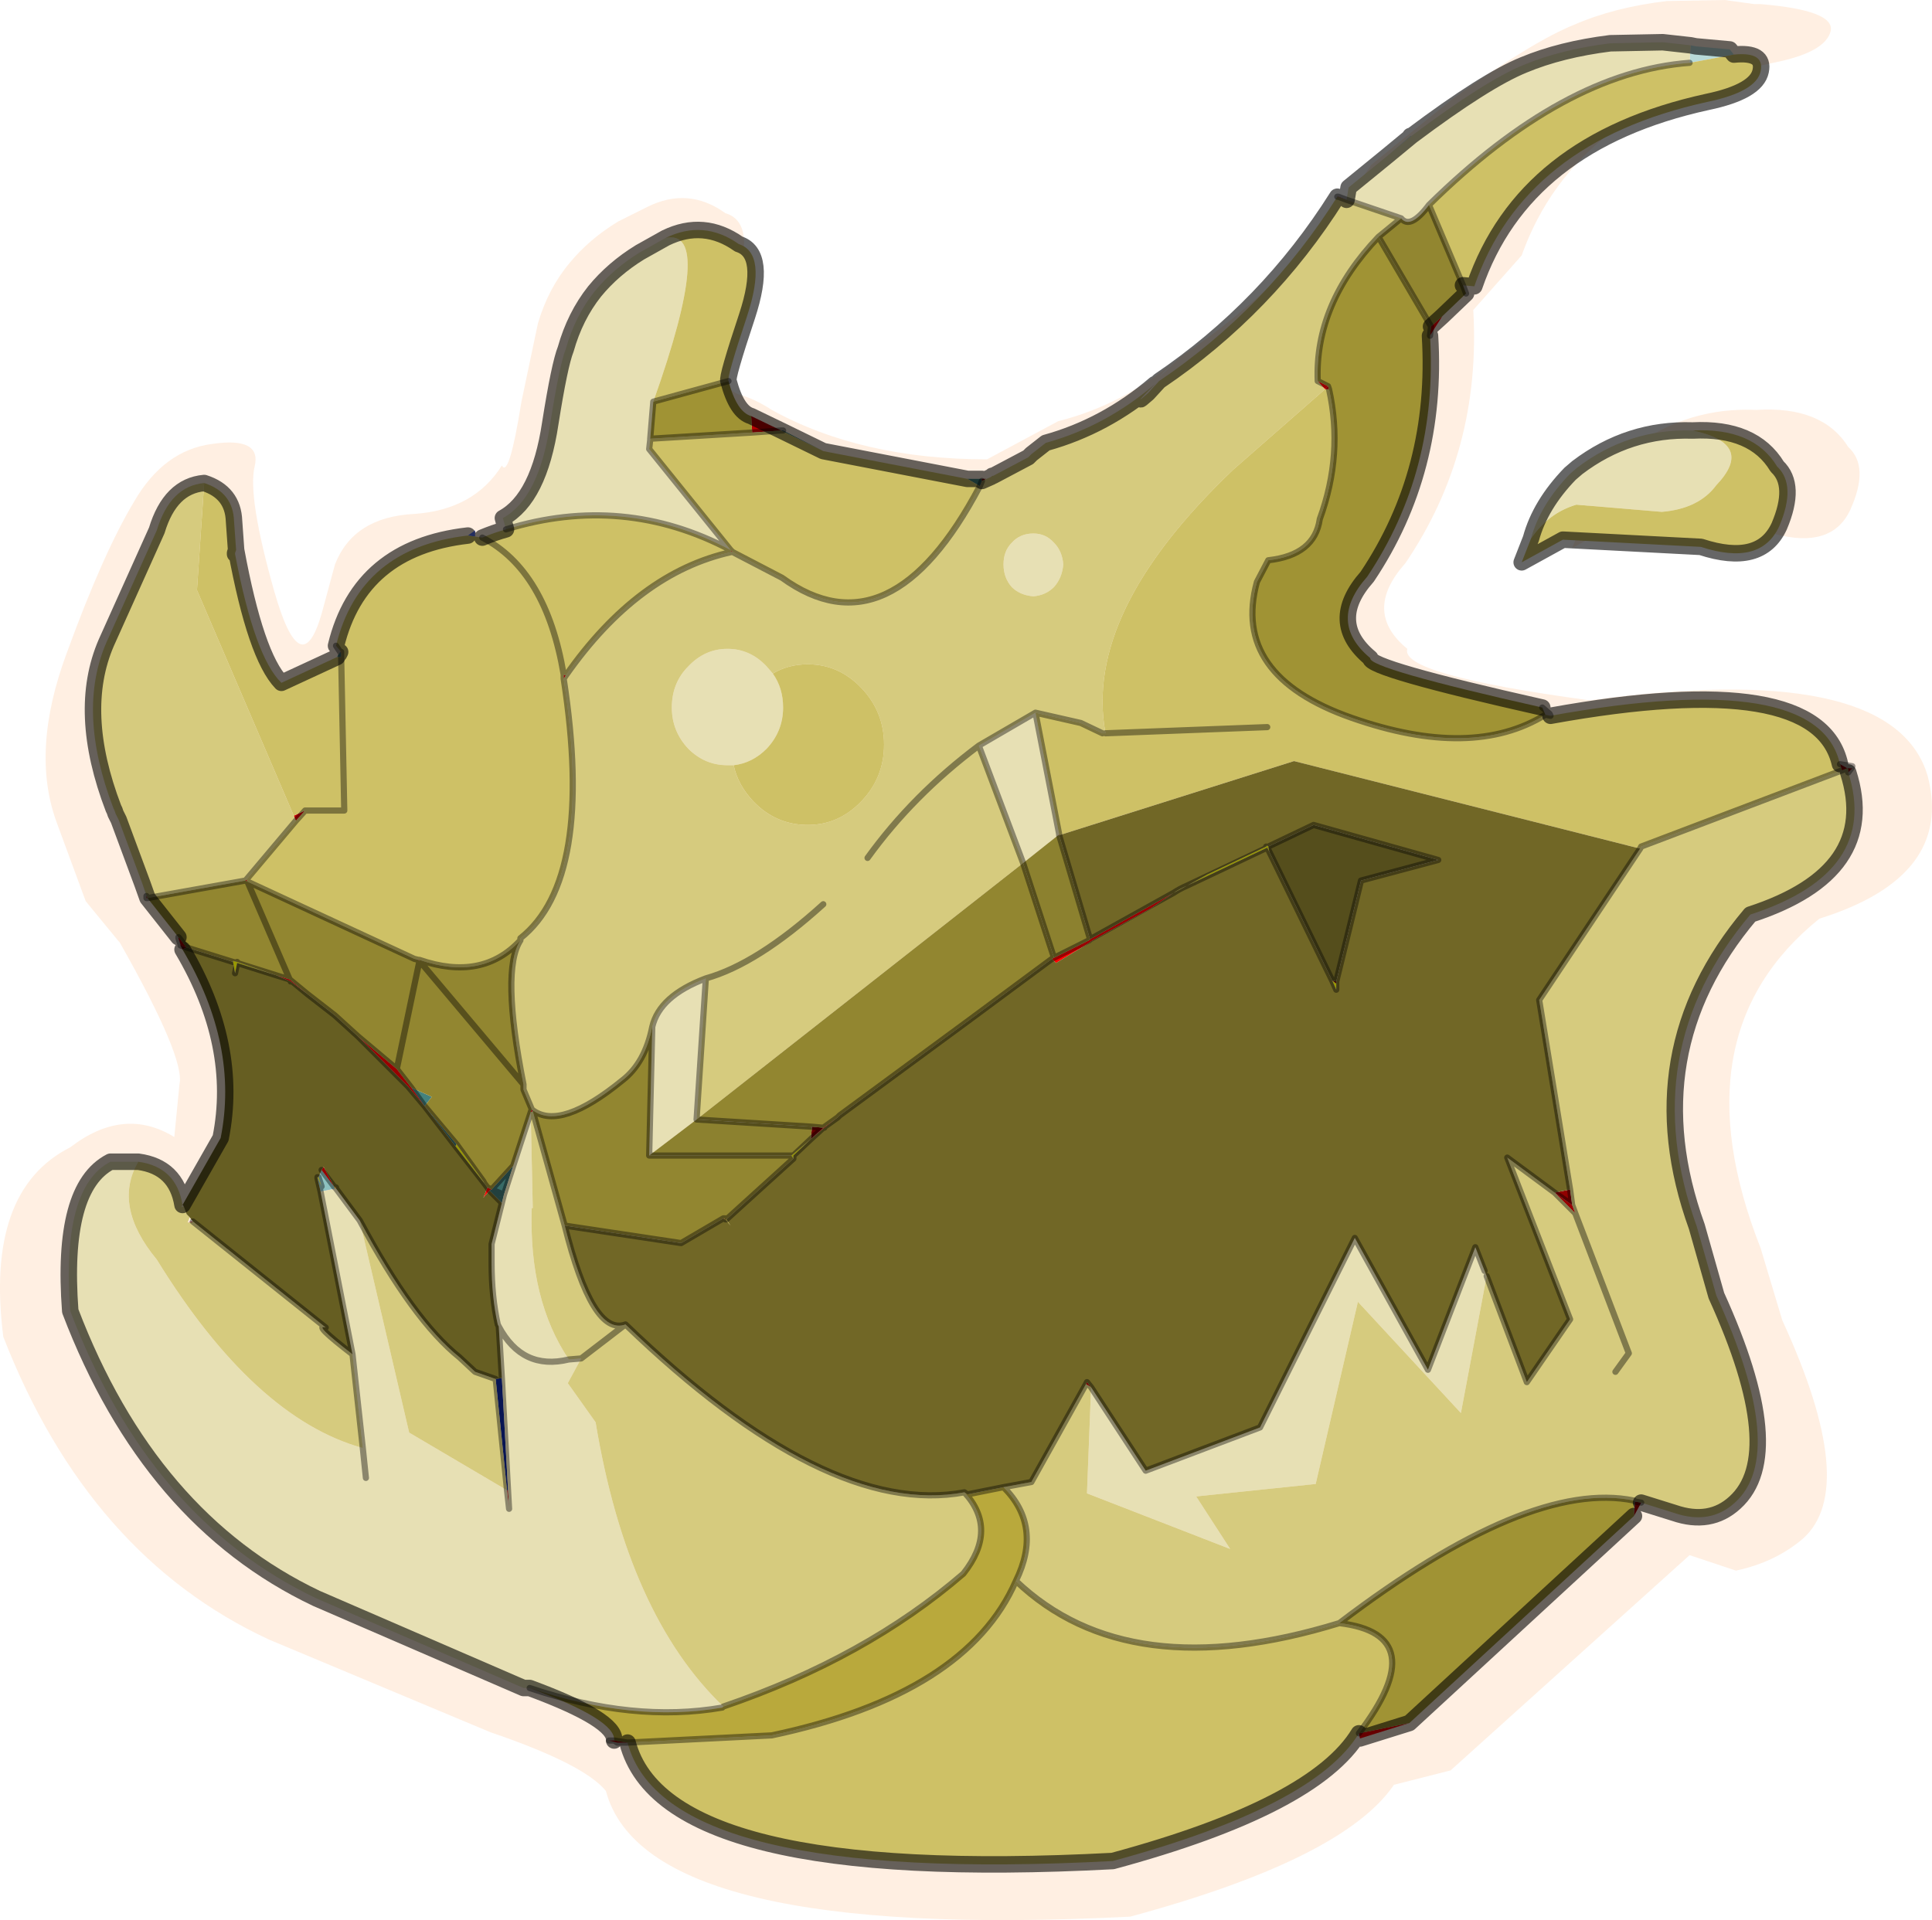 <svg viewBox="0 0 93.776 93.219" xmlns="http://www.w3.org/2000/svg" xmlns:xlink="http://www.w3.org/1999/xlink"><use transform="translate(.01 -.05)" width="93.75" height="93.25" xlink:href="#a"/><defs><g id="a"><path d="M298.6 158.7q3.9-2.8 5.9-3.6 1.95-.85 4.5-1.15l2.8-.05 1.45.2h.3q3.6.3 3.4 1.3-.25 1.05-2.8 1.55-9.6 2.05-12.2 9.35l-2.35 2.65q.4 6.85-3.3 12.3-2.1 2.35.1 4.15-.4 1.25 8.85 2.5 14.3-1.95 16.3 3.35l.1.3q1.3 4.9-5.25 6.95-6.95 5.6-2.85 16l1.05 3.5q3.75 8.15 1 10.6-1.35 1.15-3.25 1.55l-2.25-.75-11.6 10.45-2.75.7q-2.45 3.6-12.8 6.4-23.5 1.2-25.45-6.1-1.05-1.3-5.6-2.85l-10.75-4.5q-8.75-4.05-12.9-14.7-.9-7.1 3.25-9.2 2.6-2 5.05-.5l.25-2.55q.3-1.25-2.9-6.9l-.05-.05-1.6-1.95-1.4-3.8q-1.3-3.5.5-8.3 1.75-4.8 3.25-7.3 1.45-2.5 3.8-2.8 2.4-.35 2.05 1.1t.95 6.05q1.3 4.55 2.3 1.1l.65-2.4q.9-2.3 3.85-2.45 2.9-.2 4.25-2.35.35.65.95-3.1l.8-3.8q.5-1.7 1.55-2.95.95-1.15 2.35-2l1.4-.7q2-1 3.8.3 1.55.45.45 3.65-1.1 3.15-1 3.3.45 1.6 1.2 1.85.75.2 1.6.75 4.35 2.4 10.45 2.4l3.45-1.85q3.15-.8 5.7-2.95-1.3 1.25-.4.45l.6-.6q5.65-3.75 9.3-9.35l3.95-3.2m19.2 16.9q1.05.95.1 3.05-.95 2.05-4.1 1.05l-7.25-.35-2.15 1.15.5-1.2q.45-1.75 2-3.35l.4-.3q2.7-2 6.05-1.85 3.2-.2 4.45 1.8" fill="#fedbc0" fill-opacity=".451" fill-rule="evenodd" transform="translate(-228.1 -153.85)"/><path d="M296.55 160.5h.05l-1.15.95 1.1-.95m13.6-4.4.25.05 1.65.15.2.25-2.15.4.05-.85" fill="#b8dad8" fill-rule="evenodd" transform="translate(-228.1 -153.85)"/><path d="M266 174.8h.1l1.95 1-2.05-1m9.05 2.35h.7v.1l-.1.25-.6-.35m-27 29.55 1 .45-.35.45-.65-.9m59.4 20.1-.05.7v-.75l.05.05" fill="#44827d" fill-rule="evenodd" transform="translate(-228.1 -153.85)"/><path d="m235.2 197.4-.2-.6.25.7-.05-.1m9.15 14.2-.7.15-.15-.65v-.05l.2.45-.15-.45.15-.35.6.8.05.1" fill="#8dc2c0" fill-rule="evenodd" transform="translate(-228.1 -153.85)"/><path d="m298.1 169.25-.45.7-.15.25.05-.45.55-.5m19.85 21.95h.05l-.2.2.15-.2m-21.45 46.35-2.4.75-.05-.25 2.45-.5m-37.95.95h-.5l-.4-.1h.25l.15.1-.15-.1.65.1m-21.7-38.7v-.05l-.1-.3v-.05l.05.05.3.4.05.05-.3-.1m-1.6-2.3h-.05v-.1l.05.1M293 163.45h.05l.4.15-.45-.15m-.45 9.2-.15.15-.35-.4.5.25M281 199.5l4.05-2.25-1.1.75-2.1 1.15-.8.45-.05.05-1.65 1-.2-.2 1.8-.9.05-.05m-12.25 8.65-.65.5-.65.55.6-.55h.05-.05l.7-.5m-5.45 4.95v-.05l.05.05h-.05m-.05 0-.05-.05h.05v.05m.4-32.4h-.05l-.05-.1.1.1m-8.1 6-.1.15v-.2l.1.05m-15.5 9.9.05.1-.1-.05.05-.05m2.1 4.85.85.7-.8-.6-.7-.3.65.2.05.1-.05-.1m3.3 2.75 1.9 1.6.7.9.65.9-.8-.95-2.45-2.45m3-3.65-.05-.05h.05v.05m-3.8-15v.05l-.05-.05h.05m9.2 22.35.05-.15.05.1-.1.05m-2 3.8-.1-.15.1.15-.3.35.2-.5.2.1-.1.05m-8.15-1 .1-.15.5.95-.6-.8m60.7 1.7.15.4-.1-.1-.05-.3.05.3-.9-.9.85.6" fill="red" fill-rule="evenodd" transform="translate(-228.1 -153.85)"/><path d="m253.9 207.75.05.05v.05l-.05-.1m-3.65 1.7-.05.1-1.5-1.95 1.55 1.85m2.75 1.05-.45 1.4-.1.4-.6-.6.1-.05.6.25-.6-.25 1.05-1.15" fill="#386b67" fill-rule="evenodd" transform="translate(-228.1 -153.85)"/><path d="M292.6 172.8h-.2l.15-.15.05.15m24.9 18.5-.1-.3.35.2-.25.1m-36.7 29.8.05-.1.2.25-.25-.15m37.15-29.9-.15.2v-.15l-.05-.05h.2m-75.6 2.3.55-.25-.45.5-.1-.25m6.1 7v.05-.05m-4.05 11.05v.05l-.1-.1.1.05m18.9 1.5h-.05l.1.05-.05-.05m-10.6 13.2h.05l.05.9-.1-.9" fill="#c00" fill-rule="evenodd" transform="translate(-228.1 -153.85)"/><path d="m264.55 174.1 1.45.7-1.4.1-.05-.8m11.2 3.05h.2l-.2.1v-.1" fill="#b70000" fill-rule="evenodd" transform="translate(-228.1 -153.85)"/><path d="M279.5 194.4v.05h-.05l.05-.05" fill="#9f0000" fill-rule="evenodd" transform="translate(-228.1 -153.85)"/><path d="m285.05 197.25.1-.05.55-.3 1-.55 2.85-1.35.05-.05.05.05-.05.05-.05-.05.05.05.05-.05.05.25-.1-.2-3.9 1.85q-.35.15-.65.35m7.9 4.4v.3l-.2-.45.2.15m-25.5 7.55-.85.8v.15l-.1-.15.95-.8m-4.15 3.85-.15.15.1-.1v-.05h.05m-13.1-3.5.05-.1 1.3 1.8.05.1-1.4-1.8m-5.8 2.05h-.05l-.05-.1.1.1m-4.9-10.45-.1-.55v-.05l.2.05 1.9.65-1.9-.6-.2-.05.2.05-.1.5m.1-.5v-.05.05m3.9 10.4h.05l.15.45-.2-.45m23-1.05h.1-.1m2.35 6.3-.7.05.7-.05" fill="#ff0" fill-rule="evenodd" transform="translate(-228.1 -153.85)"/><path d="m250.8 179.9.35-.25v.3l-.35-.05m-6.45 31.7h.05l-.75.15.7-.15" fill="#5772f0" fill-rule="evenodd" transform="translate(-228.1 -153.85)"/><path d="m244.45 185.8.05-.1.05-.05.05-.1.05.05v.2h-.2" fill="#6ab0ad" fill-rule="evenodd" transform="translate(-228.1 -153.85)"/><path d="m263.55 180.6.05.1-.05-.1" fill="#0039ff" fill-rule="evenodd" transform="translate(-228.1 -153.85)"/><path d="M292.95 201.55v.1l-.2-.15.2.05m-25.5 7.65.05-.6.55.05-.6.55" fill="#600" fill-rule="evenodd" transform="translate(-228.1 -153.85)"/><path d="m253.95 207.85-.1.05.1-.05" fill="#0f29a8" fill-rule="evenodd" transform="translate(-228.1 -153.85)"/><path d="m263.35 213.1.2.3-.25-.3h.05" fill="#efdf21" fill-rule="evenodd" transform="translate(-228.1 -153.85)"/><path d="m248.2 200.45.25.05h-.05l-.2-.05" fill="#f55" fill-rule="evenodd" transform="translate(-228.1 -153.85)"/><path d="m236.95 200-.1-.2.3.1-.2.1m66.6 11.8.75-.15.1.75-.85-.6m-66.35 1.45.25-.05-.05.05h-.2" fill="#910000" fill-rule="evenodd" transform="translate(-228.1 -153.85)"/><path d="m252.15 220.85.3-.05.3 5.45h-.05l-.55-5.4" fill="#0d238a" fill-rule="evenodd" transform="translate(-228.1 -153.85)"/><path d="m307.75 226.85-.35.65.05-.7.3.05" fill="#b30000" fill-rule="evenodd" transform="translate(-228.1 -153.85)"/><path d="M296.6 160.5q3.6-2.7 5.45-3.45 1.8-.75 4.2-1.05l2.55-.05 1.35.15-.05.85q-6.1.45-12.65 6.9-.9 1.2-1.35.65l-2.65-.9.1-.6 1.9-1.55 1.15-.95m-42.8 75.35h-.3l-10.05-4.35q-8.1-3.85-11.95-13.95-.45-6 1.95-7.25h1.35q-1.25 2.15.9 4.75 4.75 7.7 10 9.15l-.5-4.55-1.55-7.9.75-.15 1.15 1.55 2.4 10.3 4.75 2.8.1.9-.05-.9-.3-5.45-.15-2.5-.05-.1q-.3-1.35-.3-3v-.9l.6-2.4.45-1.4.85-2.6.1 4.65h-.05q-.15 4.45 1.8 7.35-2.25.55-3.4-1.6 1.15 2.15 3.4 1.6l.6-.05-.65 1.2 1.35 1.9q1.55 9.35 6.2 13.8l-.05.05q-4.3.75-9.35-.95m-1.15-56.25-.15-.55q1.75-.95 2.3-4.6.45-2.85.75-3.6.45-1.6 1.4-2.8.9-1.1 2.2-1.9l1.25-.7q2.4-.5-.6 7.95l-.15 1.8v.05l-.05.45 3.95 4.9q-5.2-2.75-10.9-1m26.6.65q.4.4.45 1.05-.05.65-.45 1.1-.4.4-1 .45-.65-.05-1.05-.45-.4-.45-.4-1.1t.4-1.05q.4-.45 1.05-.45.6 0 1 .45m-15.55 10.8h-.3q-1.1 0-1.9-.8-.8-.85-.8-2 0-1.2.8-2 .8-.85 1.9-.85t1.9.85l.3.35q.5.7.5 1.65 0 1.15-.8 2-.7.7-1.6.8m11.9-.95 2.75-1.6 1.15 5.9-.05.05-1.7 1.35-2.15-5.7m5.45 31.15 2.65 4.05 5.55-2.1 4.6-9.2 3.55 6.4 2.3-5.95.45 1.15.1.25-1.25 6.65-5-5.4-2.05 8.85h-.05l-5.75.6 1.65 2.55-6.95-2.7.2-5.15m-21.3-17.5q.35-1.5 2.6-2.35l-.45 6.85-2.3 1.75.15-6.25m42.65-23.7q.45-1.65 1.9-3.15l.35-.3q2.5-1.9 5.6-1.8 3.05.65 1.15 2.65-.85 1.15-2.65 1.3l-4.15-.35q-1.35.4-2.2 1.65m-56.55 45.6-.15-1.45.15 1.45" fill="#e7e0b4" fill-rule="evenodd" transform="translate(-228.1 -153.85)"/><path d="M317.8 191.4q1.55 4.85-4.75 6.9-5.65 6.7-2.6 15.15l.95 3.35q3.5 7.7.9 10.05-1.2 1.1-2.95.5l-1.6-.5-.3-.05-.05-.05q-5.1-1.05-14.3 5.95-10.25 3.15-15.7-2.05 1.3-2.65-.6-4.55l1.35-.25 2.65-4.75.25.15-.2 5.15 6.95 2.7-1.65-2.55 5.75-.6h.05l2.05-8.85 5 5.4 1.25-6.65 1.95 5.15 2.1-3.05-3.05-7.85 2.3 1.7 1 1-.15-.4-.1-.75-1.5-9.2 4.9-7.35.05-.1 9.75-3.7.25-.1.05.05v.15m-83 18.9q1.85.25 2.15 2.1l-.05.1.1-.05.15.4.15.15-.1.25h.2l.05-.05 6.45 5.15q-.65-.2 1.3 1.3l.5 4.55q-5.25-1.45-10-9.15-2.15-2.6-.9-4.75m.2-13.5-1.15-3.1-.15-.3-.05-.15-.05-.1q-1.8-4.7-.35-8.05l2.45-5.45q.65-2.15 2.3-2.3l-.35 5.2 4.7 10.95.1.25-2.4 2.85-.05.05-4.75.85-.25-.7m40.75-19.55.45-.2.05-.05h.05l1.7-.9.15-.15.7-.55q2.9-.8 5.3-2.85-1.2 1.2-.35.45l.55-.6q5.25-3.55 8.65-8.95l.45.15 2.65.9-1.1.9q-3.1 3.25-2.95 7l.35.4-4.45 3.9q-7.3 6.95-6.2 12.8h-.15l-1.05-.5-2.2-.5-2.75 1.6 2.15 5.7-15.85 12.45.45-6.85q-2.25.85-2.6 2.35-.35 1.75-1.45 2.6-3 2.45-4.35 1.45l-.05-.05-.4-.95v-.25q-1.1-5.55-.15-7v-.1q3.6-2.85 2.1-12.6l.1-.15q3.5-5 8.05-6h.05l2.4 1.25q5.25 3.8 9.6-4.45l.1-.25m3.5 3q-.4-.45-1-.45-.65 0-1.05.45-.4.4-.4 1.05t.4 1.1q.4.4 1.05.45.6-.05 1-.45.4-.45.45-1.1-.05-.65-.45-1.05m-15.55 10.8q.2.95.95 1.75 1.1 1.15 2.65 1.15 1.5 0 2.6-1.15t1.1-2.75-1.1-2.75-2.6-1.15q-.95 0-1.7.45l-.3-.35q-.8-.85-1.9-.85t-1.9.85q-.8.8-.8 2 0 1.15.8 2 .8.8 1.9.8h.3m-8.2 22.35q1.35 5.4 2.95 4.8 9.75 9.4 16.45 8.15 1.65 1.8-.05 3.95-4.75 4.1-11.65 6.45-4.65-4.45-6.2-13.8l-1.35-1.9.65-1.2-.6.05q-1.95-2.9-1.8-7.35h.05l-.1-4.65.1-.05 1.55 5.55m14.7-17.85q2.2-3.05 5.4-5.45-3.2 2.4-5.4 5.45m-2.15 2.25q-3.2 2.9-5.7 3.6 2.5-.7 5.7-3.6m-22.5 15.35q2.6 4.85 4.85 6.65l.75.7 1 .35.55 5.4-4.75-2.8-2.4-10.3m12.9 5.05-2.15 1.65 2.15-1.65m48.05 2.3.65-.9-2.6-6.8 2.6 6.8-.65.9" fill="#d6cb7e" fill-rule="evenodd" transform="translate(-228.1 -153.85)"/><path d="M312.25 156.55q1.5-.15 1.3.8-.2 1-2.6 1.5-8.9 1.95-11.3 8.95l-.55-.05-1.65-3.9q6.55-6.45 12.65-6.9l2.15-.4m-8.9 32.1q13-2.35 14.05 2.35l.1.3-9.75 3.7-.05.1-16.8-4.25-11.4 3.6v-.05l-1.15-5.9 2.2.5 1.05.5h.15q-1.1-5.85 6.2-12.8l4.45-3.9h.2q.7 3.15-.45 6.3-.25 1.75-2.5 2l-.55 1.05q-1.25 4.55 4.6 6.6t9.4-.15l.25.05m-9.3 49.4q-2.15 3.55-11.95 6.2-21.75 1.15-23.55-5.75l7-.35q9.45-2 11.85-7.5 5.45 5.2 15.7 2.05 4.6.55.95 5.35M238 177.35q1.4.45 1.45 1.85l.1 1.4-.05.15v.05q.95 5 2.25 6.25l2.7-1.25h.2l.15 7.45h-1.9 1.9l-.15-7.45v-.25l-.25-.3q1.15-4.75 6.4-5.35l.7.1q.6-.25 1.15-.4 5.7-1.75 10.9 1l-3.95-4.9.05-.45v-.05l4.95-.3 1.4-.1 2.05 1 7 1.35.6.35q-4.35 8.25-9.6 4.45l-2.4-1.25-.1-.1.05.1q-4.55 1-8.05 6l-.1-.05v.2q1.5 9.75-2.1 12.6v.1q-1.85 2-4.9.95l-.25-.05-8.1-3.75-.05-.1 2.4-2.85.45-.5-.55.25-4.7-10.95.35-5.2m22.4-11.9q1.85-.9 3.55.3 1.4.45.4 3.5-1 3-.9 3.15l-3.65 1q3-8.45.6-7.95m5.2 21.15q.75-.45 1.7-.45 1.5 0 2.6 1.15t1.1 2.75-1.1 2.75-2.6 1.15q-1.55 0-2.65-1.15-.75-.8-.95-1.75.9-.1 1.6-.8.8-.85.8-2 0-.95-.5-1.65m44.65-11.8q2.95-.15 4.1 1.75.95.9.1 2.9-.9 1.95-3.8 1l-6.7-.35-2 1.1.45-1.15q.85-1.25 2.2-1.65l4.15.35q1.8-.15 2.65-1.3 1.9-2-1.15-2.65m-20.65 14.4-7.85.3 7.85-.3m-38.1-9.2q3.1 1.6 3.95 6.65-.85-5.05-3.95-6.65" fill="#cec166" fill-rule="evenodd" transform="translate(-228.1 -153.85)"/><path d="M257.9 238.4q.1-1-4.1-2.55 5.05 1.7 9.35.95l.05-.05q6.9-2.35 11.65-6.45 1.7-2.15.05-3.95l.15.1 1.75-.35q1.9 1.9.6 4.55-2.4 5.5-11.85 7.5l-7 .35-.65-.1" fill="#b9a93c" fill-rule="evenodd" transform="translate(-228.1 -153.85)"/><path d="M297.5 170.2q.4 6.55-3.05 11.7-1.95 2.2.15 3.95-.1.5 8.35 2.4l.15.35q-3.55 2.2-9.4.15t-4.6-6.6l.55-1.05q2.25-.25 2.5-2 1.15-3.15.45-6.3l-.05-.15-.5-.25q-.15-3.75 2.95-7l2.55 4.35-.05.45m9.9 57.3-10.9 10.05-2.45.5q3.65-4.8-.95-5.35 9.2-7 14.3-5.95v.75m-43.95-55.1q.4 1.5 1.1 1.7l.05.8-4.95.3.15-1.8 3.65-1" fill="#a09334" fill-rule="evenodd" transform="translate(-228.1 -153.85)"/><path d="m299.1 167.75.15.4-1.15 1.1-.55.5-2.55-4.35 1.1-.9q.45.55 1.35-.65l1.65 3.9m-62.35 31.65-1.5-1.9 4.75-.85.1.05 8.1 3.75.2.05.05.05-1.1 5.25 1.1-5.25v-.05q3.05 1.05 4.9-.95-.95 1.45.15 7v.25l.4.95-.05.15-.85 2.6-1.05 1.15-.2-.1-.15-.2-.05-.1-1.3-1.8-1.55-1.85.35-.45-1-.45-.7-.9-1.9-1.6-1.1-1-1.35-1.05-.85-.7-2.05-4.75 2.05 4.75-.65-.2-1.9-.65-.2-.05v.05l-2.25-.7-.05-.05-.3-.4-.05-.05m42.4 1.05-4.05 3-6.25 4.6-.1.1-.7.5-.55-.05-5.6-.35 15.85-12.45 1.5 4.6-.1.05m-12.55 9.7-3.25 2.95-.1-.05h-.05l-2.05 1.2-5.65-.85-1.55-5.55v-.05q1.35 1 4.35-1.45 1.1-.85 1.45-2.6l-.15 6.25h6.9l.1.15m-13.1-3.6-5.05-6 5.05 6" fill="#928630" fill-rule="evenodd" transform="translate(-228.1 -153.85)"/><path d="m277.75 195.8 1.7-1.35h.05l1.5 5.05-.05.05-1.7.85-1.5-4.6M259.6 210l2.3-1.75 5.6.35-.05.6-.95.8h-6.9" fill="#8c812f" fill-rule="evenodd" transform="translate(-228.1 -153.85)"/><path d="m279.5 194.45 11.4-3.6 16.8 4.25-4.9 7.35 1.5 9.2-.75.15-2.3-1.7 3.05 7.85-2.1 3.05-1.95-5.15-.1-.25-.45-1.15-2.3 5.95-3.55-6.4-4.6 9.2-5.55 2.1-2.65-4.05-.2-.25-.05.1-2.65 4.75-1.35.25-1.75.35-.15-.1q-6.7 1.25-16.45-8.15-1.6.6-2.95-4.8l5.65.85 2.05-1.2.05.05-.1.1.15-.15v.05l.25.3-.2-.3 3.25-2.95V210l.85-.8.65-.55.65-.5.1-.1 6.25-4.6 4.05-3 .2.2 1.65-1 .05-.05.8-.45 2.1-1.15 1.1-.75-4.05 2.25-1.5-5.05m10.15.55-.05-.05-.05.05-2.85 1.35-1 .55-.55.3-.1.05q.3-.2.65-.35l3.9-1.85.1.2 3.05 6.25.2.45v-.4l1.2-4.9 3.75-1-6.05-1.7-2.2 1.05m-20.8 21.3-.7.05.7-.05" fill="#716726" fill-rule="evenodd" transform="translate(-228.1 -153.85)"/><path d="m236.95 212.4 1.85-3.25q.9-4.5-1.85-9.15l.2-.1 2.25.7.1.55.1-.5 1.9.6.7.3.8.6 1.35 1.05 1.1 1 2.45 2.45.8.95 1.5 1.95 1.4 1.8.15.2-.2.5.3-.35.6.6-.5 2v.9q0 1.65.3 3l.05.1.15 2.5-.3.05-1-.35-.75-.7q-2.25-1.8-4.85-6.65l-1.15-1.55v-.05l-.1-.05-.5-.95-.1.15-.15.35h-.05v.05l.15.65 1.55 7.9q-1.95-1.5-1.3-1.3l-6.45-5.15-.15-.2-.15-.15-.15-.4-.05-.05" fill="#665e22" fill-rule="evenodd" transform="translate(-228.1 -153.85)"/><path d="m289.65 195 2.2-1.05 6.05 1.7-3.75 1-1.2 4.9-.2-.05-3.05-6.25-.05-.25" fill="#554e1c" fill-rule="evenodd" transform="translate(-228.1 -153.85)"/><path d="M68.45 6.65h.05q3.6-2.7 5.45-3.45 1.8-.75 4.2-1.05l2.55-.05 1.35.15.25.05 1.65.15.2.25q1.5-.15 1.3.8-.2 1-2.6 1.5-8.9 1.95-11.3 8.95L71 13.9m.15.4L70 15.4l-.55.5m-.05.45q.4 6.55-3.05 11.7-1.95 2.2.15 3.95-.1.5 8.35 2.4m.4.4q13-2.35 14.05 2.35m.4.4q1.55 4.85-4.75 6.9-5.65 6.7-2.6 15.15l.95 3.35q3.5 7.7.9 10.05-1.2 1.1-2.95.5l-1.6-.5m-.35.65L68.4 83.7l-2.4.75-.05-.25Q63.8 87.75 54 90.4q-21.75 1.15-23.55-5.75m-.65-.1q.1-1-4.1-2.55h-.3l-10.05-4.35Q7.25 73.8 3.4 63.7q-.45-6 1.95-7.25H6.7q1.85.25 2.15 2.1l1.85-3.25q.9-4.5-1.85-9.15m-.2-.6-1.5-1.9-.25-.7-1.15-3.1-.15-.3-.05-.15-.05-.1q-1.8-4.7-.35-8.05L7.6 25.8q.65-2.15 2.3-2.3 1.4.45 1.45 1.85l.1 1.4q.95 5.15 2.2 6.45l2.7-1.25.05-.1.05-.05.05-.1m-.2-.3q1.15-4.75 6.4-5.35m.7.1q.6-.25 1.15-.4l-.15-.55q1.75-.95 2.3-4.6.45-2.85.75-3.6.45-1.6 1.4-2.8.9-1.1 2.2-1.9l1.25-.7q1.85-.9 3.55.3 1.4.45.4 3.5-1 3-.9 3.15.4 1.5 1.1 1.7l1.45.7 2.05 1 7 1.35h.7m0 .1.45-.2.05-.05h.05l1.7-.9.15-.15.7-.55q2.9-.8 5.3-2.85-1.2 1.2-.35.45l.55-.6Q61.5 15 64.9 9.6m.45.15.1-.6 1.9-1.55m1.15-.95-1.15.95m14.8 13.35q2.95-.15 4.1 1.75.95.9.1 2.9-.9 1.95-3.8 1l-6.7-.35-2 1.1.45-1.15q.45-1.65 1.9-3.15l.35-.3q2.5-1.9 5.6-1.8m-70.75 6v-.05l.05-.15" fill="none" stroke="#000" stroke-linecap="round" stroke-linejoin="round" stroke-opacity=".6" stroke-width=".8"/><path d="m71 13.9.15.4m3.7 20.1.35.3.05.1m14.05 2.35.6.1-.05.1-.15.2m-59.25 47.1h-.5m-.4-.1h.25l.15.1m-21.2-38.7v-.05l-.1-.3v-.05l.05.05.3.4.05.05-.3-.1m-1.6-2.3H7.1v-.1l.05.1M16.5 31.7l-.2-.3m21.6-10.45h.1M64.9 9.6h.05l.4.15m-.85 9.2-.05-.15-.5-.25q-.15-3.75 2.95-7l1.1-.9-2.65-.9m2.65.9q.45.55 1.35-.65Q75.9 3.55 82 3.1M69.45 15.9l-.05.45M69.35 10 71 13.9m-1.55 2-2.55-4.35m-19.35 12.1.1-.25M36.5 21.05l1.4-.1m12.35 13.7 2.2.5 1.05.5m-6 .6 2.75-1.6 1.15 5.9v.05l1.5 5.05 4.05-2.25m22.65-2.15.05-.1 9.75-3.7m.25-.1.25-.1m-28.35 3.9 2.2-1.05 6.05 1.7-3.75 1-1.2 4.9v.4l-.2-.45-3.05-6.25-.1-.2-3.9 1.85q-.35.15-.65.35m-5.9 3.2-4.05 3-6.25 4.6-.1.1m-1.3 1.05-.85.8v.15l-3.25 2.95m-.05 0v-.05m-.1 0-2.05 1.2-5.65-.85q1.35 5.4 2.95 4.8 9.75 9.4 16.45 8.15l.15.1 1.75-.35 1.35-.25 2.65-4.75.05-.1.2.25 2.65 4.05 5.55-2.1 4.6-9.2 3.55 6.4 2.3-5.95.45 1.15m.1.25 1.95 5.15 2.1-3.05-3.05-7.85 2.3 1.7.85.6-.1-.75-1.5-9.2 4.9-7.35m-29.95.7-2.15-5.7q-3.2 2.4-5.4 5.45m5.45-18.05q-4.35 8.25-9.6 4.45l-2.4-1.25h-.05q-4.55 1-8.05 6l-.1.15q1.5 9.75-2.1 12.6v.1q-.95 1.45.15 7v.25l.4.95.05.05q1.35 1 4.35-1.45 1.1-.85 1.45-2.6.35-1.5 2.6-2.35 2.5-.7 5.7-3.6m24.55-25q.7 3.15-.45 6.3-.25 1.75-2.5 2L61 28.3q-1.25 4.55 4.6 6.6t9.4-.15l.25.05m-13.8 6.35.05.05.05-.05m-7.9-5.5 7.85-.3m28.15 2-.25.1M14.8 39.4h1.9l-.15-7.45m-2.2 7.95-2.4 2.85.05.1 8.1 3.75m.25.05q3.05 1.05 4.9-.95M14.8 39.4l-.45.5m-2.45 2.9.1.05 2.05 4.75.85.7 1.35 1.05 1.1 1 1.9 1.6 1.1-5.25-.05-.05-.2-.05m-8.15-3.85-.05.05-4.75.85m24.55-24.1-.15 1.8 4.95-.3m-4.95.3v.05l-.05.45 3.95 4.9.1.1m-19 4.9v-.05m-.05 0 .05.05v.2m10.8.85v.2m-2.8-7.25q5.7-1.75 10.9 1m-8.1 6.05q-.85-5.05-3.95-6.65m8.3-6.6 3.65-1M33.8 54.4l.45-6.85m-2.75 8.6.15-6.25m-.15 6.25h6.9m1-1.4-5.6-.35m15.85-12.45 1.5 4.6 1.7-.85.05-.05m-32.55 1v.05l5.05 6m-5.05-6.05h-.05m-.35 6.2.65.9-.8-.95-2.45-2.45m2.6 2.5-.7-.9m2.85 3.75.05-.1-1.55-1.85 1.5 1.95 1.4 1.8-.05-.1-1.3-1.8m3.6-1.55-.85 2.6-.45 1.4-.6 2.4v.9q0 1.65.3 3l.05.1q1.15 2.15 3.4 1.6m-1.85-12 .05-.15.05.1 1.55 5.55m-3.75-1.85.1.15.1-.05-.2-.1-.15-.2m.35.3.6.25m-.1.4-.6-.6m-7.45-.1 1.15 1.55q2.6 4.85 4.85 6.65l.75.7 1 .35m.3-.05-.15-2.5m-7.9-6.7-.1-.1.1.05m18.85 1.5h.05m-.1 0h.05m.05.05h.05M28.2 66l-.6.05m.6-.05 2.15-1.65m-6.5-6.55 1.05-1.15m-13.6-9.9-2.25-.7m2.45.7v.05l1.9.6m-2.1-.65.2.05-.1.5m2.7.4-.05-.1-.65-.2m2.15 10.5-.15-.65v-.05l.2.45-.15-.45m.75.45-.6-.8m-6.25 2.5 6.45 5.15q-.65-.2 1.3 1.3l-1.55-7.9m2.05 12.45-.5-4.55m7.5 6.6-.55-5.4m-6.45 3.35.15 1.45m6.85.6.1.9-.05-.9-.3-5.45m6.1 17.7-.65-.1m5.3-1.65q6.9-2.35 11.65-6.45 1.7-2.15.05-3.95M25.7 82q5.05 1.7 9.35.95m41.4-24 2.6 6.8-.65.9m.95 6.3.3.05m-.3-.05-.05-.05m-2.95-14.05.1.1-.15-.4.05.3-.9-.9M51.05 46.6l.1-.05m-12.65 9.6h-.1m.95-.8.6-.55-.55-.05m.55.05H40m-.05 0 .7-.5m8.65 22.5q-2.4 5.5-11.85 7.5l-7 .35m18.25-12.4q1.9 1.9.6 4.55Q54.75 82 65 78.85q9.2-7 14.3-5.95M65 78.85q4.6.55.95 5.35" fill="none" stroke="#000" stroke-linecap="round" stroke-linejoin="round" stroke-opacity=".4" stroke-width=".3"/></g></defs></svg>